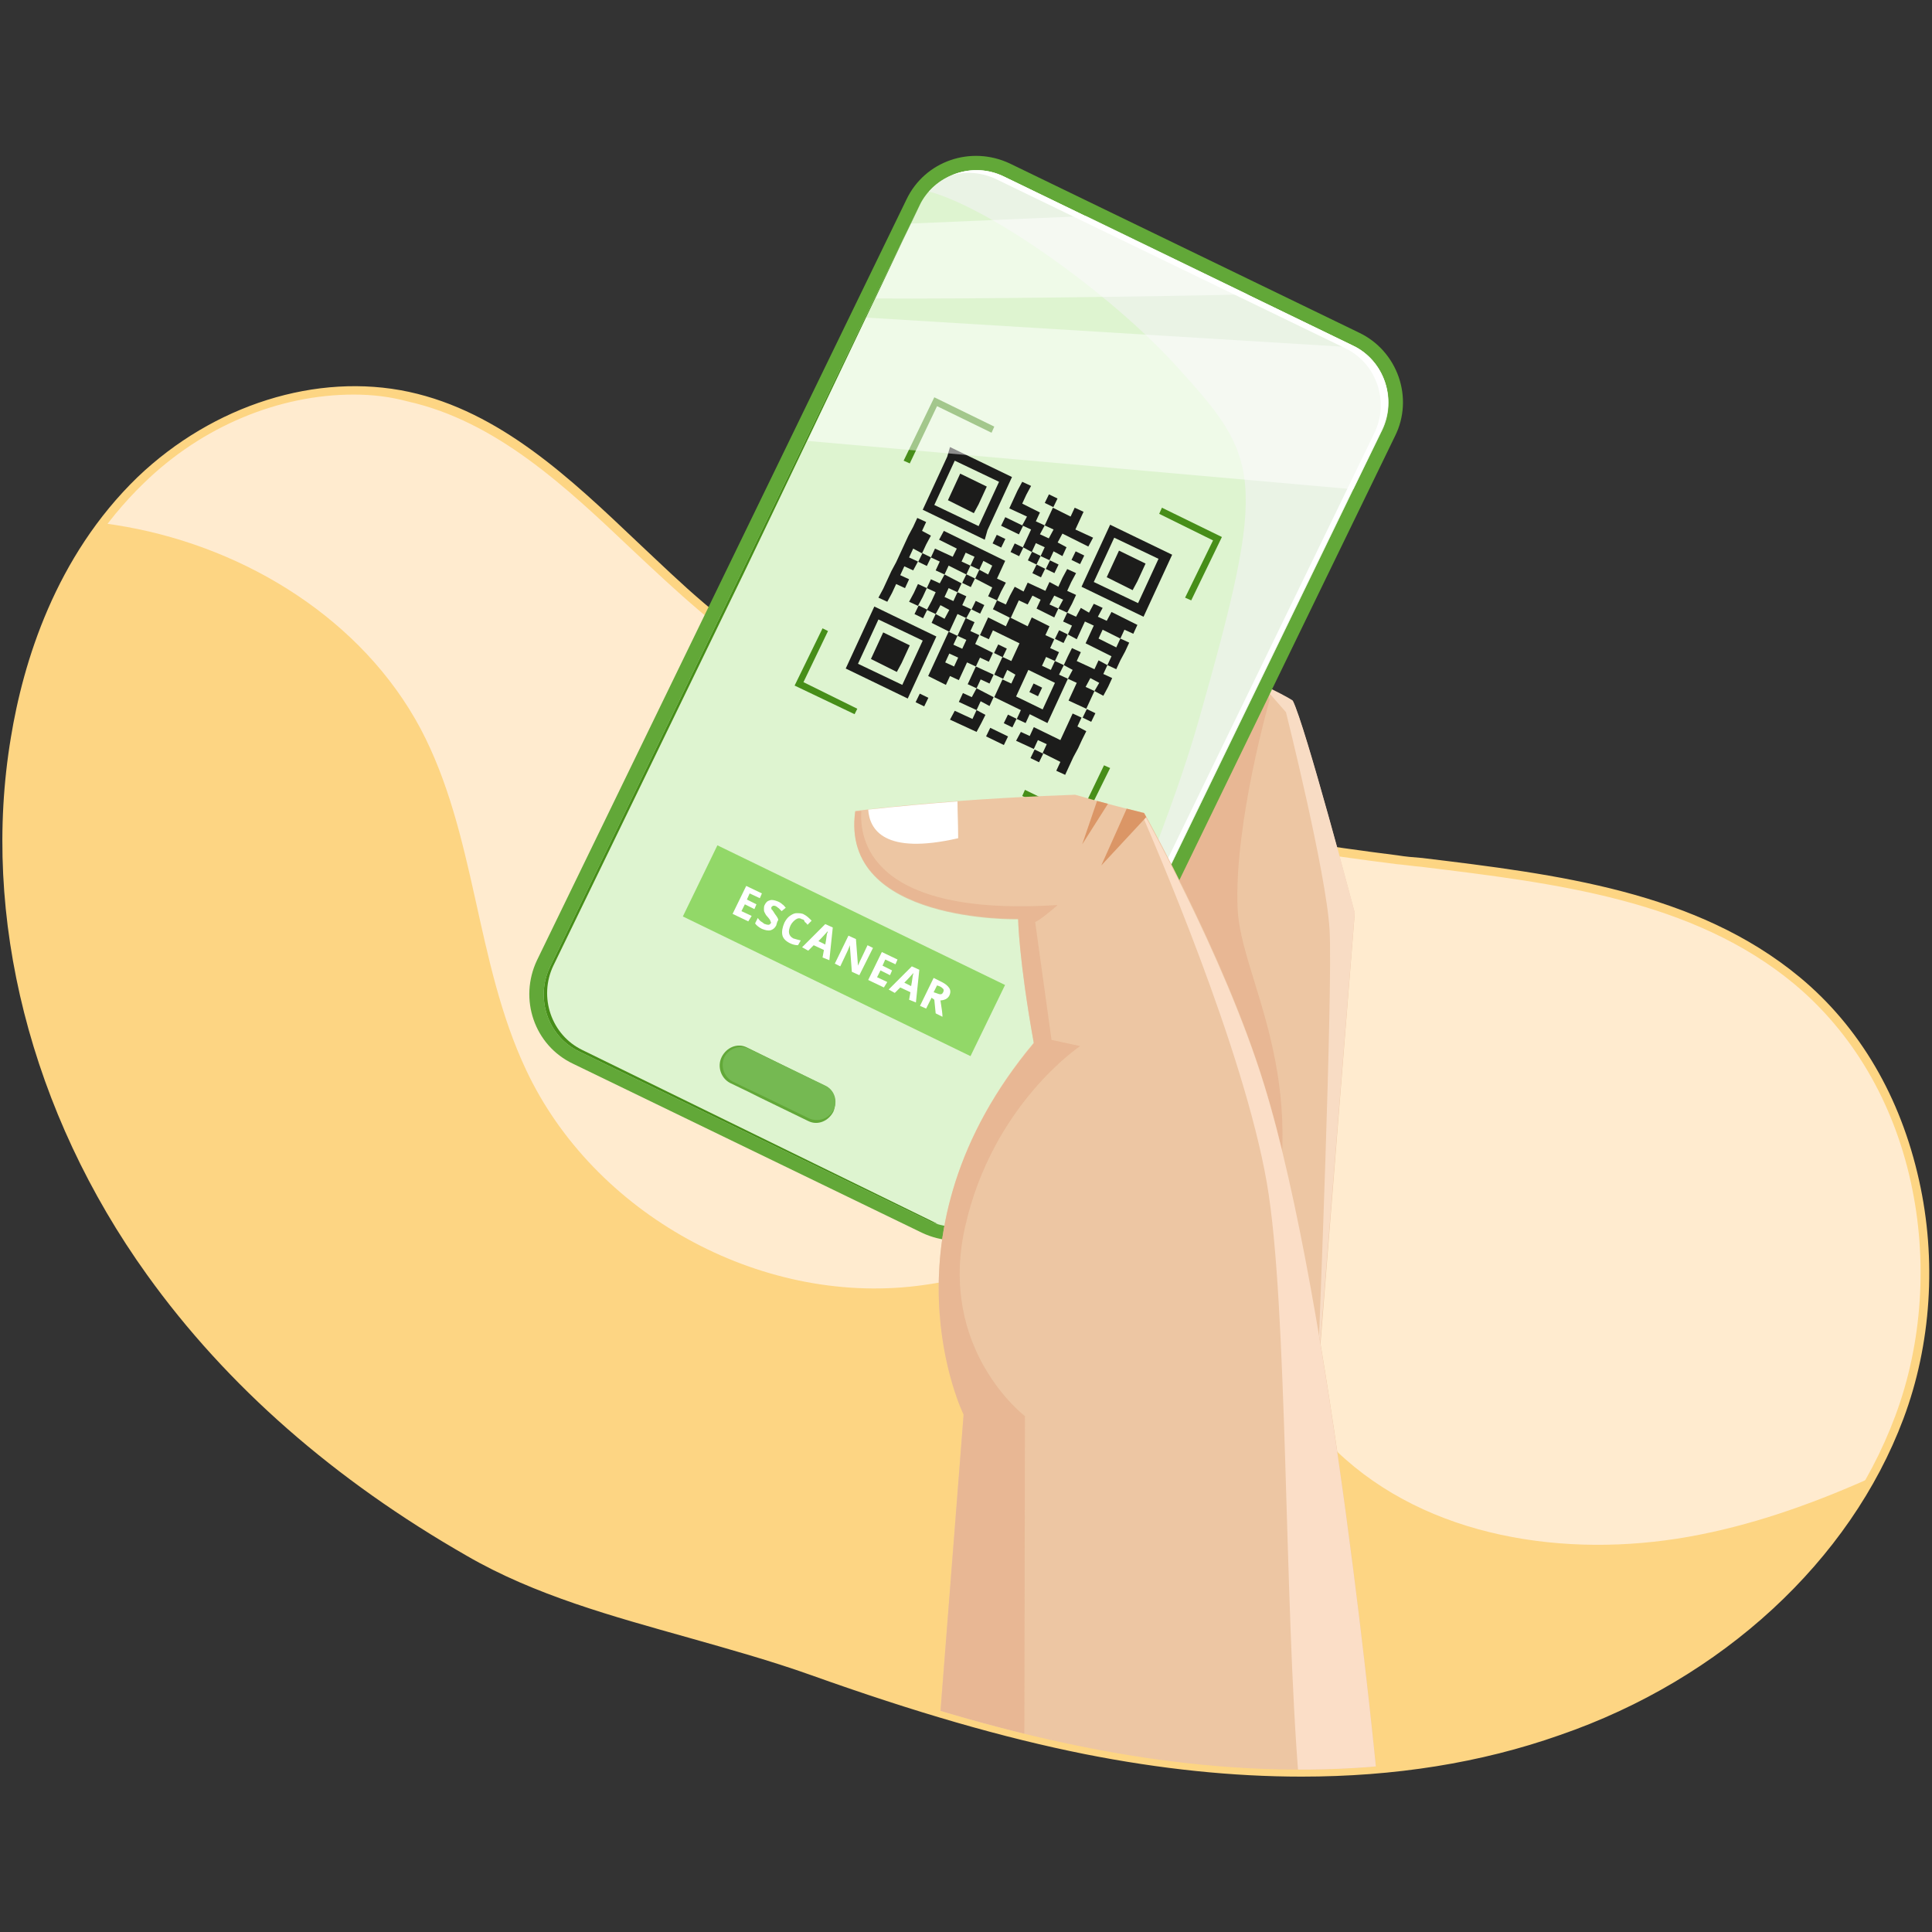 <?xml version="1.0" encoding="utf-8"?>
<!-- Generator: Adobe Illustrator 24.0.2, SVG Export Plug-In . SVG Version: 6.00 Build 0)  -->
<svg version="1.1" id="Capa_1" xmlns="http://www.w3.org/2000/svg" xmlns:xlink="http://www.w3.org/1999/xlink" x="0px" y="0px"
	 viewBox="0 0 283.5 283.5" style="enable-background:new 0 0 283.5 283.5;" xml:space="preserve">
<rect x="0" y="0" width="283.5" height="283.5" fill="#333333" stroke="none"/>
<style type="text/css">
	.st0{fill:#FFEBCF;}
	.st1{fill:#FDD583;}
	.st2{clip-path:url(#SVGID_2_);}
	.st3{fill:#EDC6A3;}
	.st4{fill:#F8DCC4;}
	.st5{opacity:0.7;}
	.st6{fill:#E5B18D;}
	.st7{fill:#62A838;}
	.st8{fill:#DEF4D0;}
	.st9{fill:#75B952;}
	.st10{fill:#1C1C1B;}
	.st11{fill:#478E19;}
	.st12{fill:#92D868;}
	.st13{fill:#FFFFFF;}
	.st14{fill:#EAF3E5;}
	.st15{opacity:0.5;}
	.st16{clip-path:url(#SVGID_4_);}
	.st17{fill:#FBDEC7;}
	.st18{fill:#DB9666;}
</style>
<g>
	<g>
		<path class="st0" d="M159.4,256.8c23,4.6,47.2,4.9,69.4-2.7c22.1-7.7,41.9-24.1,50-46c8.2-21.9,3-49.2-15-64.1
			c-16-13.3-38.1-15.2-58.7-17.8c-36.4-4.5-74-13.3-102-37.1C89.3,77.4,77.3,62,59.9,58.2C45.9,55.1,31,60.6,20.7,70.5
			C10.4,80.4,4.5,94.2,2.2,108.3c-4.6,27.4,3.8,56,19.9,78.6c12.2,17,28.6,30.7,46.7,41c15.5,8.8,33.8,11.4,50.5,17.4
			C132.4,249.9,145.7,254,159.4,256.8z"/>
		<path class="st1" d="M191,260.7c-10.1,0-20.7-1.1-31.8-3.3c-12-2.4-24.8-6.1-40.2-11.6c-5.9-2.1-12-3.8-18-5.5
			c-11-3.1-22.5-6.2-32.5-12c-19.4-11.1-35.2-24.9-46.9-41.2C4.5,163.3-2.8,134.5,1.6,108.2C3.4,97.2,8.1,81.7,20.2,70
			C31.3,59.4,46.5,54.6,60,57.5c13.4,2.9,23.7,12.7,33.6,22.1c3.2,3,6.4,6.1,9.7,8.9c12.9,11,28.5,19.4,47.6,25.7
			c15.3,5,32.5,8.6,54.1,11.3c1.2,0.2,2.4,0.3,3.7,0.4c19.8,2.4,40.2,4.9,55.4,17.5c8.8,7.3,14.8,17.6,17.5,29.8
			c2.6,11.6,1.8,24.1-2.3,35c-7.8,20.8-26.6,38.2-50.4,46.4C217.3,258.7,204.6,260.7,191,260.7z M51.9,57.9
			c-10.9,0-22.2,4.6-30.8,13C9.2,82.4,4.6,97.6,2.8,108.4c-4.3,26,2.9,54.5,19.8,78.1c11.5,16.1,27.2,29.9,46.5,40.8
			c10,5.7,21.3,8.8,32.3,11.8c6,1.7,12.2,3.4,18.1,5.5c15.4,5.5,28.1,9.1,40,11.5l0,0c25.8,5.1,49.1,4.2,69-2.7
			c23.5-8.1,42-25.2,49.6-45.6c4-10.7,4.8-22.9,2.3-34.3c-2.6-11.9-8.6-22-17.1-29.1c-14.9-12.4-35.1-14.8-54.7-17.2
			c-1.2-0.1-2.5-0.3-3.7-0.4c-21.6-2.7-38.9-6.3-54.3-11.3c-19.3-6.3-35-14.8-48-25.9c-3.3-2.8-6.6-5.9-9.8-8.9
			c-9.8-9.3-20-18.9-33-21.8C57.2,58.2,54.6,57.9,51.9,57.9z"/>
	</g>
	<g>
		<defs>
			<path id="SVGID_1_" d="M159.4,256.8c23,4.6,47.2,4.9,69.4-2.7c22.1-7.7,41.9-24.1,50-46c8.2-21.9,3-49.2-15-64.1
				c-16-13.3-38.1-15.2-58.7-17.8c-36.4-4.5-74-13.3-102-37.1C89.3,77.4,77.3,62,59.9,58.2C45.9,55.1,31,60.6,20.7,70.5
				C10.4,80.4,4.5,94.2,2.2,108.3c-4.6,27.4,3.8,56,19.9,78.6c12.2,17,28.6,30.7,46.7,41c15.5,8.8,33.8,11.4,50.5,17.4
				C132.4,249.9,145.7,254,159.4,256.8z"/>
		</defs>
		<clipPath id="SVGID_2_">
			<use xlink:href="#SVGID_1_"  style="overflow:visible;"/>
		</clipPath>
		<g class="st2">
			<path class="st1" d="M298.5,204.7c-16.2,8.7-32.7,17.6-50.7,20.8s-38.3,0.2-51.6-12.5c-9.3-8.9-15.3-22.3-27.5-26.7
				c-10.9-3.9-22.7,1-34.2,2.4c-23.1,2.8-47.4-10.6-57.3-31.7c-7.5-15.9-7.3-34.6-15.5-50.1c-8.5-15.9-25.4-26.4-43.2-29.6
				c-17.8-3.2-36.3,0.4-52.9,7.4c6,49.1,16.3,98.1,29.1,145.9c3.9,14.7,8.6,30,19.6,40.5c10.9,10.4,26.4,14.4,41.2,17.3
				c41.6,8.2,84.1,11.2,126.4,10.5c19.3-0.3,38.8-1.5,57.4-6.8c18.6-5.3,36.4-15.1,48.4-30.2C299.7,246.9,304.2,223.2,298.5,204.7z"
				/>
		</g>
	</g>
	<g>
		<g>
			<g>
				<path class="st3" d="M192.8,209.4l6-75.4c0,0-7.3-27.6-9.1-31.1c-7.3-4.7-56.6-24.5-56.6-24.5s-12.2,8.9,5.2,16.3
					c17.5,7.4,34.4,17.4,34.4,17.4l-0.2,19.9L192.8,209.4z"/>
			</g>
			<g>
				<path class="st4" d="M198.8,133.9c0,0-7.3-27.6-9.1-31.1c-0.9-0.6-2.5-1.4-4.6-2.4l3.6,4.1c0,0,5.9,23.5,6.4,31.9
					c0.5,8.5-1.6,61.2-1.6,61.2s0.1-0.1,0.2-0.2L198.8,133.9z"/>
			</g>
			<g class="st5">
				<path class="st6" d="M181.6,133.2c-0.5-12.4,4.7-30.5,4.7-30.5l-0.6-1.9C172,94,133.1,78.3,133.1,78.3s-12.2,8.9,5.2,16.3
					c17.5,7.4,34.4,17.4,34.4,17.4l-0.2,19.9l13.4,51.2C192.8,157.9,182,143.7,181.6,133.2z"/>
			</g>
		</g>
		<g>
			<g>
				<path class="st7" d="M199.4,48.8l-51.2-24.8c-5.7-2.7-12.5-0.4-15.2,5.3L78.8,140.9c-2.7,5.7-0.4,12.5,5.3,15.2l51.2,24.8
					c5.7,2.7,12.5,0.4,15.2-5.3L204.7,64C207.5,58.4,205.1,51.5,199.4,48.8z"/>
			</g>
			<g>
				<path class="st8" d="M198.5,50.7l-51.2-24.8c-4.6-2.2-10.2-0.3-12.4,4.3L80.7,141.9c-2.2,4.6-0.3,10.2,4.3,12.4l51.2,24.8
					c4.6,2.2,10.2,0.3,12.4-4.3l54.2-111.7C205,58.5,203.1,52.9,198.5,50.7z"/>
			</g>
			<g>
				<path class="st7" d="M121,159.3l-11.4-5.6c-1.4-0.7-3,0-3.7,1.4c-0.7,1.4-0.1,3.1,1.2,3.8l2.7,1.3l1.8,0.9l7,3.4
					c1.4,0.7,3,0,3.7-1.4C122.9,161.6,122.4,159.9,121,159.3z"/>
			</g>
			<g>
				<path class="st9" d="M121.1,159.3l-11.2-5.4c-1.3-0.6-2.9-0.1-3.6,1.2c-0.6,1.3-0.1,2.9,1.2,3.6l2.7,1.3l1.7,0.8l6.8,3.3
					c1.3,0.6,2.9,0.1,3.6-1.2C123,161.5,122.4,159.9,121.1,159.3z"/>
			</g>
			<g>
				<g>
					
						<rect x="153.5" y="72.8" transform="matrix(0.437 -0.9 0.9 0.437 20.709 180.137)" class="st10" width="1.4" height="1.4"/>
				</g>
				<g>
					<path class="st10" d="M162.9,77l-0.6,1.3l-0.6,1.3l-0.6,1.3l-0.6,1.3l-0.6,1.3l-0.6,1.3l-0.6,1.3l9.1,4.4l0.6-1.3l0.6-1.3
						l0.6-1.3l0.6-1.3l0.6-1.3l0.6-1.3l0.6-1.3L162.9,77z M169.4,83.3l-0.6,1.3l-0.6,1.3l-0.6,1.3l-0.6,1.3l-6.5-3.1l0.6-1.3
						l0.6-1.3l0.6-1.3l0.6-1.3l0.6-1.3l6.5,3.1L169.4,83.3z"/>
				</g>
				<g>
					<polygon class="st10" points="140.3,70.8 139.7,72.1 139.1,73.4 142.9,75.3 143.6,74 144.2,72.7 144.8,71.4 140.9,69.5 					
						"/>
				</g>
				<g>
					
						<rect x="147.7" y="75.7" transform="matrix(0.437 -0.9 0.9 0.437 14.226 176.997)" class="st10" width="1.4" height="2.9"/>
				</g>
				<g>
					<polygon class="st10" points="150.7,79 150.1,80.3 151.4,81 152,79.7 153.3,80.3 152.7,81.6 154,82.2 154.6,80.9 155.9,81.6 
						156.5,80.3 155.2,79.6 155.9,78.3 159.7,80.2 160.4,78.9 157.8,77.7 158.4,76.4 159,75.1 157.7,74.5 157.1,75.8 154.5,74.5 
						153.9,75.8 153.3,77.1 154.6,77.7 153.9,79 152.6,78.4 153.3,77.1 152,76.5 152.6,75.2 150,73.9 150.6,72.6 151.3,71.3 
						150,70.7 149.3,72 148.7,73.3 148.1,74.6 150.7,75.8 150,77.1 151.3,77.7 					"/>
				</g>
				<g>
					
						<rect x="157.4" y="81.1" transform="matrix(0.437 -0.9 0.9 0.437 15.456 188.384)" class="st10" width="1.4" height="1.4"/>
				</g>
				<g>
					<polygon class="st10" points="166.9,85.3 167.5,84 168.1,82.7 164.2,80.8 163.6,82.1 163,83.4 162.4,84.7 166.2,86.6 					"/>
				</g>
				<g>
					<path class="st10" d="M144.9,77.8l0.6-1.3l0.6-1.3l0.6-1.3l0.6-1.3l0.6-1.3l0.6-1.3l-9.1-4.4L139,67l-0.6,1.3l-0.6,1.3
						l-0.6,1.3l-0.6,1.3l-0.6,1.3l-0.6,1.3l9.1,4.4L144.9,77.8z M137.1,74.1l0.6-1.3l0.6-1.3l0.6-1.3l0.6-1.3l0.6-1.3l6.5,3.1
						l-0.6,1.3l-0.6,1.3l-0.6,1.3l-0.6,1.3l-0.6,1.3L137.1,74.1z"/>
				</g>
				<g>
					
						<rect x="145.8" y="78.7" transform="matrix(0.437 -0.9 0.9 0.437 11.107 176.566)" class="st10" width="1.4" height="1.4"/>
				</g>
				<g>
					
						<rect x="148.4" y="80" transform="matrix(0.437 -0.9 0.9 0.437 11.435 179.602)" class="st10" width="1.4" height="1.4"/>
				</g>
				<g>
					
						<rect x="151" y="81.2" transform="matrix(0.437 -0.9 0.9 0.437 11.763 182.639)" class="st10" width="1.4" height="1.4"/>
				</g>
				<g>
					
						<rect x="153.6" y="82.5" transform="matrix(0.437 -0.9 0.9 0.437 12.091 185.675)" class="st10" width="1.4" height="1.4"/>
				</g>
				<g>
					
						<rect x="151.7" y="83.1" transform="matrix(0.437 -0.9 0.9 0.437 10.409 184.321)" class="st10" width="1.4" height="1.4"/>
				</g>
				<g>
					<polygon class="st10" points="162.4,91.1 161.1,90.5 161.8,89.2 160.5,88.6 159.8,89.9 158.6,89.2 157.9,90.5 156.6,89.9 
						156,91.2 157.3,91.8 156.7,93.1 158,93.8 158.6,92.5 159.2,91.2 160.5,91.8 159.9,93.1 159.3,94.4 163.1,96.3 162.5,97.6 
						163.8,98.2 164.4,96.9 165.1,95.6 165.7,94.3 164.4,93.7 163.8,95 161.2,93.7 161.8,92.4 164.4,93.7 165,92.4 166.3,93 
						166.9,91.7 163.1,89.8 					"/>
				</g>
				<g>
					<polygon class="st10" points="141.8,84.3 142.4,83 141.1,82.4 141.7,81.1 143,81.7 142.4,83 143.7,83.6 144.3,82.3 145.6,83 
						145,84.3 143.7,83.6 143.1,84.9 145.6,86.2 145,87.5 146.3,88.1 146.9,86.8 147.6,85.5 146.3,84.9 146.9,83.6 147.5,82.3 
						138.5,77.9 137.8,79.2 140.4,80.5 139.8,81.7 137.2,80.5 136.6,81.8 137.9,82.4 137.3,83.7 138.6,84.3 139.2,83 					"/>
				</g>
				<g>
					<polygon class="st10" points="134,80.5 135.3,81.2 135.9,79.9 136.6,78.6 135.3,77.9 135.9,76.6 134.6,76 134,77.3 133.3,78.6 
						132.7,79.9 132.1,81.2 131.5,82.5 130.8,83.8 130.2,85.1 129.6,86.4 128.9,87.7 130.2,88.3 130.9,87 131.5,85.7 132.8,86.3 
						133.4,85 132.1,84.4 132.7,83.1 134,83.7 134.7,82.4 133.4,81.8 					"/>
				</g>
				<g>
					
						<rect x="134.9" y="81.4" transform="matrix(0.437 -0.9 0.9 0.437 2.532 168.276)" class="st10" width="1.4" height="1.4"/>
				</g>
				<g>
					
						<rect x="141.4" y="84.5" transform="matrix(0.437 -0.9 0.9 0.437 3.352 175.868)" class="st10" width="1.4" height="1.4"/>
				</g>
				<g>
					<polygon class="st10" points="148.3,90.7 148.9,89.4 149.5,88.1 150.8,88.7 151.5,87.4 152.7,88 152.1,89.3 154.7,90.6 
						155.3,89.3 154,88.7 154.7,87.4 156,88 155.3,89.3 156.6,89.9 157.3,88.6 157.9,87.3 156.6,86.7 157.2,85.4 157.9,84.1 
						156.6,83.5 155.9,84.8 155.3,86.1 154,85.4 153.4,86.7 150.8,85.5 150.2,86.8 148.9,86.1 148.2,87.4 147.6,88.7 146.3,88.1 
						145.7,89.4 					"/>
				</g>
				<g>
					
						<rect x="155" y="92.7" transform="matrix(0.437 -0.9 0.9 0.437 3.638 192.732)" class="st10" width="1.4" height="1.4"/>
				</g>
				<g>
					
						<rect x="142.7" y="88.4" transform="matrix(0.437 -0.9 0.9 0.437 0.644 179.232)" class="st10" width="1.4" height="1.4"/>
				</g>
				<g>
					<polygon class="st10" points="160.6,98.2 158,97 158.6,95.7 157.3,95.1 156.7,96.3 156.1,97.6 157.4,98.3 156.7,99.6 
						158,100.2 157.4,101.5 156.8,102.8 159.4,104 160,102.7 160.6,101.4 159.3,100.8 160,99.5 161.3,100.2 160.6,101.4 
						161.9,102.1 162.6,100.8 163.2,99.5 161.9,98.9 162.5,97.6 161.2,96.9 					"/>
				</g>
				<g>
					<polygon class="st10" points="136,86.3 134.7,85.7 134.1,87 133.4,88.3 134.7,88.9 135.4,87.6 					"/>
				</g>
				<g>
					<polygon class="st10" points="140.5,90.1 141.8,90.7 142.5,89.4 141.2,88.8 141.8,87.5 140.5,86.9 139.9,88.2 138.6,87.6 
						139.2,86.3 140.5,86.9 141.1,85.6 138.6,84.3 137.9,85.6 136.6,85 136,86.3 137.3,86.9 136.7,88.2 136,89.5 137.3,90.1 
						138,88.8 139.3,89.5 138.6,90.8 137.3,90.1 136.7,91.4 139.3,92.7 139.9,91.4 					"/>
				</g>
				<g>
					<path class="st10" d="M156.1,97.6l-1.3-0.6l-0.6,1.3l-1.3-0.6l0.6-1.3l1.3,0.6l0.6-1.3l-1.3-0.6l0.6-1.3l-1.3-0.6l0.6-1.3
						l-2.6-1.3l-0.6,1.3l-2.6-1.3l-0.6,1.3l-2.6-1.3l-0.6,1.3l-0.6,1.3l1.3,0.6l0.6-1.3l3.9,1.9l-0.6,1.3l-0.6,1.3l-1.3-0.6
						l-0.6,1.3l-0.6,1.3l1.3,0.6l0.6-1.3L149,99l-0.6,1.3l-1.3-0.6l-0.6,1.3l-0.6,1.3l3.9,1.9l-0.6,1.3l1.3,0.6l0.6-1.3l2.6,1.3
						l0.6-1.3l0.6-1.3l0.6-1.3l0.6-1.3l0.6-1.3l-1.3-0.6L156.1,97.6z M154.2,101.5l-0.6,1.3l-0.6,1.3l-3.9-1.9l0.6-1.3l0.6-1.3
						l0.6-1.3l3.9,1.9L154.2,101.5z"/>
				</g>
				<g>
					
						<rect x="134.4" y="89.1" transform="matrix(0.437 -0.9 0.9 0.437 -4.731 172.133)" class="st10" width="1.4" height="1.4"/>
				</g>
				<g>
					
						<rect x="146" y="94.8" transform="matrix(0.437 -0.9 0.9 0.437 -3.255 185.797)" class="st10" width="1.4" height="1.4"/>
				</g>
				<g>
					<path class="st10" d="M145.1,97.1l0.6-1.3l-2.6-1.3l0.6-1.3l-1.3-0.6l0.6-1.3l-1.3-0.6l-0.6,1.3l-0.6,1.3l1.3,0.6l-0.6,1.3
						l-1.3-0.6l0.6-1.3l-1.3-0.6l-0.6,1.3l-0.6,1.3l-0.6,1.3l-0.6,1.3l-0.6,1.3l2.6,1.3l0.6-1.3l1.3,0.6l0.6-1.3l0.6-1.3l1.3,0.6
						l0.6-1.3L145.1,97.1z M140,97.8l-1.3-0.6l0.6-1.3l1.3,0.6L140,97.8z"/>
				</g>
				<g>
					<path class="st10" d="M127.7,90.3l-0.6,1.3l-0.6,1.3l-0.6,1.3l-0.6,1.3l-0.6,1.3l-0.6,1.3l9.1,4.4l0.6-1.3l0.6-1.3l0.6-1.3
						l0.6-1.3l0.6-1.3l0.6-1.3l0.6-1.3l-9.1-4.4L127.7,90.3z M135.4,94l-0.6,1.3l-0.6,1.3l-0.6,1.3l-0.6,1.3l-0.6,1.3l-6.5-3.1
						l0.6-1.3l0.6-1.3l0.6-1.3l0.6-1.3l0.6-1.3L135.4,94z"/>
				</g>
				<g>
					
						<rect x="151.2" y="100.5" transform="matrix(0.437 -0.9 0.9 0.437 -5.472 193.716)" class="st10" width="1.4" height="1.4"/>
				</g>
				<g>
					
						<rect x="159" y="104.3" transform="matrix(0.437 -0.9 0.9 0.437 -4.488 202.826)" class="st10" width="1.4" height="1.4"/>
				</g>
				<g>
					<polygon class="st10" points="145.2,100.3 145.8,99 143.2,97.8 142.6,99.1 142,100.4 143.3,101 143.9,99.7 					"/>
				</g>
				<g>
					<polygon class="st10" points="156.8,106 156.2,107.3 155.6,108.6 151.7,106.7 151.1,108 149.8,107.4 149.1,108.7 151.7,109.9 
						152.3,108.6 153.6,109.2 153,110.5 155.6,111.8 155,113.1 156.3,113.7 156.9,112.4 157.5,111.1 158.2,109.8 158.8,108.5 
						159.4,107.3 158.1,106.6 158.7,105.3 157.4,104.7 					"/>
				</g>
				<g>
					<polygon class="st10" points="142.6,102.3 141.3,101.7 140.7,103 143.3,104.2 143.9,102.9 145.2,103.6 145.8,102.3 143.3,101 
											"/>
				</g>
				<g>
					<polygon class="st10" points="132.3,97.3 132.9,96 133.5,94.7 129.6,92.8 129,94.1 128.4,95.4 127.8,96.7 131.6,98.6 					"/>
				</g>
				<g>
					
						<rect x="147.4" y="105.1" transform="matrix(0.437 -0.9 0.9 0.437 -11.709 192.854)" class="st10" width="1.4" height="1.4"/>
				</g>
				<g>
					
						<rect x="134.5" y="102" transform="matrix(0.437 -0.9 0.9 0.437 -16.221 179.518)" class="st10" width="1.4" height="1.4"/>
				</g>
				<g>
					<polygon class="st10" points="140.1,104.3 139.4,105.6 143.3,107.4 144,106.1 144.6,104.9 143.3,104.2 142.7,105.5 					"/>
				</g>
				<g>
					
						<rect x="145.5" y="106.6" transform="matrix(0.437 -0.9 0.9 0.437 -14.827 192.423)" class="st10" width="1.4" height="2.9"/>
				</g>
				<g>
					
						<rect x="151.3" y="110.2" transform="matrix(0.437 -0.9 0.9 0.437 -14.089 199.255)" class="st10" width="1.4" height="1.4"/>
				</g>
			</g>
			<g>
				<g>
					<g>
						<polygon class="st11" points="133.5,68 132.6,67.6 137.1,58.3 145.9,62.6 145.5,63.5 137.5,59.6 						"/>
					</g>
				</g>
				<g>
					<g>
						<polygon class="st11" points="174.8,88.1 173.9,87.7 178,79.3 170.1,75.4 170.5,74.5 179.3,78.8 						"/>
					</g>
				</g>
				<g>
					<g>
						<polygon class="st11" points="125.4,104.8 116.6,100.6 120.7,92.2 121.5,92.6 117.9,100.1 125.8,104 						"/>
					</g>
				</g>
				<g>
					<g>
						<polygon class="st11" points="158.8,121 150,116.8 150.4,115.9 158.4,119.8 162,112.3 162.9,112.7 						"/>
					</g>
				</g>
			</g>
			<g>
				
					<rect x="100.4" y="133.6" transform="matrix(0.9 0.437 -0.437 0.9 73.294 -40.074)" class="st12" width="46.9" height="11.6"/>
			</g>
			<g>
				<path class="st13" d="M109.8,135.2l-2.3-1.1l2-4.1l2.3,1.1l-0.3,0.7l-1.5-0.7l-0.4,0.9l1.4,0.7l-0.3,0.7l-1.4-0.7l-0.5,1
					l1.5,0.7L109.8,135.2z"/>
				<path class="st13" d="M113.9,135.8c-0.2,0.4-0.5,0.6-0.8,0.7c-0.4,0.1-0.8,0-1.3-0.2c-0.4-0.2-0.8-0.5-1-0.8l0.4-0.8
					c0.2,0.3,0.4,0.5,0.6,0.6c0.2,0.1,0.3,0.3,0.5,0.3c0.2,0.1,0.4,0.1,0.5,0.1c0.1,0,0.2-0.1,0.3-0.2c0-0.1,0.1-0.2,0-0.2
					c0-0.1-0.1-0.2-0.1-0.3c-0.1-0.1-0.2-0.3-0.4-0.5c-0.2-0.2-0.3-0.4-0.4-0.6c-0.1-0.2-0.1-0.3-0.1-0.5c0-0.2,0-0.4,0.1-0.6
					c0.2-0.4,0.4-0.6,0.8-0.7c0.3-0.1,0.7,0,1.2,0.2c0.2,0.1,0.4,0.2,0.6,0.4c0.2,0.1,0.3,0.3,0.5,0.5l-0.6,0.5
					c-0.2-0.2-0.3-0.3-0.4-0.4c-0.1-0.1-0.3-0.2-0.4-0.3c-0.2-0.1-0.3-0.1-0.4-0.1c-0.1,0-0.2,0.1-0.3,0.2c0,0.1-0.1,0.2,0,0.2
					c0,0.1,0,0.2,0.1,0.2c0.1,0.1,0.2,0.3,0.4,0.6c0.3,0.4,0.5,0.7,0.5,0.9C114,135.3,114,135.5,113.9,135.8z"/>
				<path class="st13" d="M117.7,134.9c-0.3-0.2-0.6-0.2-0.9,0c-0.3,0.2-0.6,0.5-0.8,0.9c-0.4,0.9-0.3,1.5,0.4,1.9
					c0.3,0.1,0.7,0.2,1.1,0.3l-0.4,0.7c-0.4,0-0.8-0.1-1.2-0.3c-0.6-0.3-1-0.7-1.1-1.2c-0.1-0.5,0-1.1,0.3-1.8
					c0.2-0.4,0.5-0.8,0.8-1c0.3-0.2,0.6-0.4,1-0.4c0.4,0,0.8,0,1.1,0.2c0.4,0.2,0.7,0.5,1.1,0.9l-0.6,0.6c-0.1-0.1-0.2-0.3-0.4-0.4
					C118,135,117.9,134.9,117.7,134.9z"/>
				<path class="st13" d="M120.7,140.5l0.2-1.1l-1.5-0.7l-0.8,0.8l-0.9-0.5l3.4-3.4l1.1,0.5l-0.5,4.8L120.7,140.5z M121.1,138.6
					c0.2-1,0.2-1.6,0.3-1.7s0-0.2,0.1-0.3c-0.2,0.2-0.6,0.7-1.4,1.5L121.1,138.6z"/>
				<path class="st13" d="M126.1,143.1l-1.1-0.5l-0.3-3.9l0,0c-0.2,0.6-0.4,1-0.5,1.2l-0.9,1.9l-0.8-0.4l2-4.1l1.1,0.5l0.3,3.9l0,0
					c0.2-0.5,0.4-0.9,0.5-1.1l0.9-1.9l0.8,0.4L126.1,143.1z"/>
				<path class="st13" d="M129.7,144.9l-2.3-1.1l2-4.1l2.3,1.1l-0.3,0.7l-1.5-0.7l-0.4,0.9l1.4,0.7l-0.3,0.7l-1.4-0.7l-0.5,1
					l1.5,0.7L129.7,144.9z"/>
				<path class="st13" d="M133.4,146.7l0.2-1.1l-1.5-0.7l-0.8,0.8l-0.9-0.5l3.4-3.4l1.1,0.5l-0.5,4.8L133.4,146.7z M133.7,144.7
					c0.2-1,0.2-1.6,0.3-1.7c0-0.1,0-0.2,0.1-0.3c-0.2,0.2-0.6,0.7-1.4,1.5L133.7,144.7z"/>
				<path class="st13" d="M136.7,146.4l-0.8,1.6l-0.9-0.4l2-4.1l1.2,0.6c0.6,0.3,0.9,0.6,1.1,0.9c0.2,0.3,0.2,0.7,0,1.1
					c-0.1,0.2-0.3,0.4-0.5,0.5c-0.2,0.1-0.5,0.2-0.8,0.2c0.2,1.2,0.3,2,0.3,2.4l-1-0.5l-0.2-2L136.7,146.4z M137,145.6l0.3,0.1
					c0.3,0.1,0.5,0.2,0.7,0.2c0.2,0,0.3-0.1,0.4-0.3c0.1-0.2,0.1-0.4,0-0.5c-0.1-0.1-0.3-0.3-0.6-0.4l-0.3-0.1L137,145.6z"/>
			</g>
			<g>
				<path class="st14" d="M148.6,174.8l54.2-111.7c2.2-4.6,0.3-10.2-4.3-12.4l-51.2-24.8c-3.8-1.9-8.3-0.8-11,2.2
					c9,2.4,26.7,15,36.3,25.6c12.4,13.6,13.5,16.2,3.3,52c-7.2,25.3-28.1,70.4-37.2,74.3C142.6,180.6,146.7,178.6,148.6,174.8z"/>
			</g>
			<g>
				<path class="st13" d="M198.5,50.7l-51.2-24.8c-2.5-1.2-5.2-1.2-7.6-0.2c2.1-0.6,4.4-0.4,6.5,0.6l51.2,24.8
					c4.6,2.2,6.5,7.8,4.3,12.4l-54.2,111.7c-1,2.1-2.8,3.7-4.8,4.5c2.5-0.7,4.6-2.4,5.8-4.9l54.2-111.7
					C205,58.5,203.1,52.9,198.5,50.7z"/>
			</g>
			<g>
				<path class="st11" d="M85.5,154.1c-4.6-2.2-6.5-7.8-4.3-12.4l27.9-57.5l26.1-54.6c-0.1,0.2-0.2,0.4-0.3,0.6L80.7,141.9
					c-2.2,4.6-0.3,10.2,4.3,12.4l51.2,24.8c0.4,0.2,0.9,0.4,1.4,0.5L85.5,154.1z"/>
			</g>
			<g class="st15">
				<path class="st13" d="M199.1,51l-72-4.4l-8.6,18.1l80.1,7.1l4.3-8.8C204.9,58.7,203.3,53.4,199.1,51z"/>
			</g>
			<g class="st15">
				<path class="st13" d="M128.5,43.8c12.5,0.1,41.4-0.3,54.6-0.6l-23.7-11.5l-25.7,1.1l-1.2,2.4L128.5,43.8z"/>
			</g>
		</g>
	</g>
	<g>
		<defs>
			<path id="SVGID_3_" d="M159.3,256.4c23,4.6,47.2,4.9,69.4-2.7c22.1-7.7,41.9-24.1,50-46c8.2-21.9,3-49.2-15-64.1
				c-16-13.3-38.1-15.2-58.7-17.8c-36.4-4.5-74-13.3-102-37.1c-13.6-11.6-25.6-27-43.1-30.9c-13.9-3.1-28.9,2.4-39.2,12.3
				C10.3,80,4.5,93.8,2.1,107.9c-4.6,27.4,3.8,56,19.9,78.6c12.2,17,28.6,30.7,46.7,41c15.5,8.8,33.8,11.4,50.5,17.4
				C132.3,249.5,145.6,253.7,159.3,256.4z"/>
		</defs>
		<clipPath id="SVGID_4_">
			<use xlink:href="#SVGID_3_"  style="overflow:visible;"/>
		</clipPath>
		<g class="st16">
			<g>
				<path class="st3" d="M141.4,207.5c0,0-13.1-26.5,10.3-54.5c-2.2-12.2-2.3-18.2-2.3-18.2s-26.2,0.6-23.9-15.8
					c19.5-2.4,40.8-2.6,40.8-2.6s13.1,22.7,19.2,42.7c9.9,32,16.6,102.1,16.6,102.1l-64.9,0.1L141.4,207.5z"/>
			</g>
			<g>
				<path class="st13" d="M140.6,123c0-2.1-0.1-3.9-0.1-5.4c-4.1,0.3-8.5,0.7-13.1,1.2C127.6,121.7,129.7,125.5,140.6,123z"/>
			</g>
			<g class="st5">
				<path class="st6" d="M150.4,207.8c0,0-12.8-9.7-8.8-27.7c4-18,16.9-26.6,16.9-26.6l-4.2-0.9l-2.4-17.3c0,0,0.8-0.3,3.3-2.5
					c-27.8,1.8-29.1-9.9-28.8-13.8c-0.3,0-0.6,0.1-0.9,0.1c-2.3,16.4,23.9,15.8,23.9,15.8s0.1,6,2.3,18.2
					c-23.4,27.9-10.3,54.5-10.3,54.5l-4.2,53.9h13.1L150.4,207.8z"/>
			</g>
			<g>
				<path class="st17" d="M185.5,159.2c-5.9-19.2-18.3-41-19.2-42.6c3.3,7.5,16.2,37.4,19.6,57c3.1,17.9,2.5,61.3,4.7,87.7l11.5,0
					C202.1,261.3,195.4,191.2,185.5,159.2z"/>
			</g>
			<g>
				<g>
					<path class="st18" d="M161.3,116.6l-2.5,7.3l4.7-7.4C162.8,116.5,162.1,116.6,161.3,116.6z"/>
				</g>
				<g>
					<path class="st18" d="M166.3,116.5l-4.7,10.5l6.6-7.1C167,117.7,166.3,116.5,166.3,116.5z"/>
				</g>
			</g>
		</g>
	</g>
</g>
</svg>
